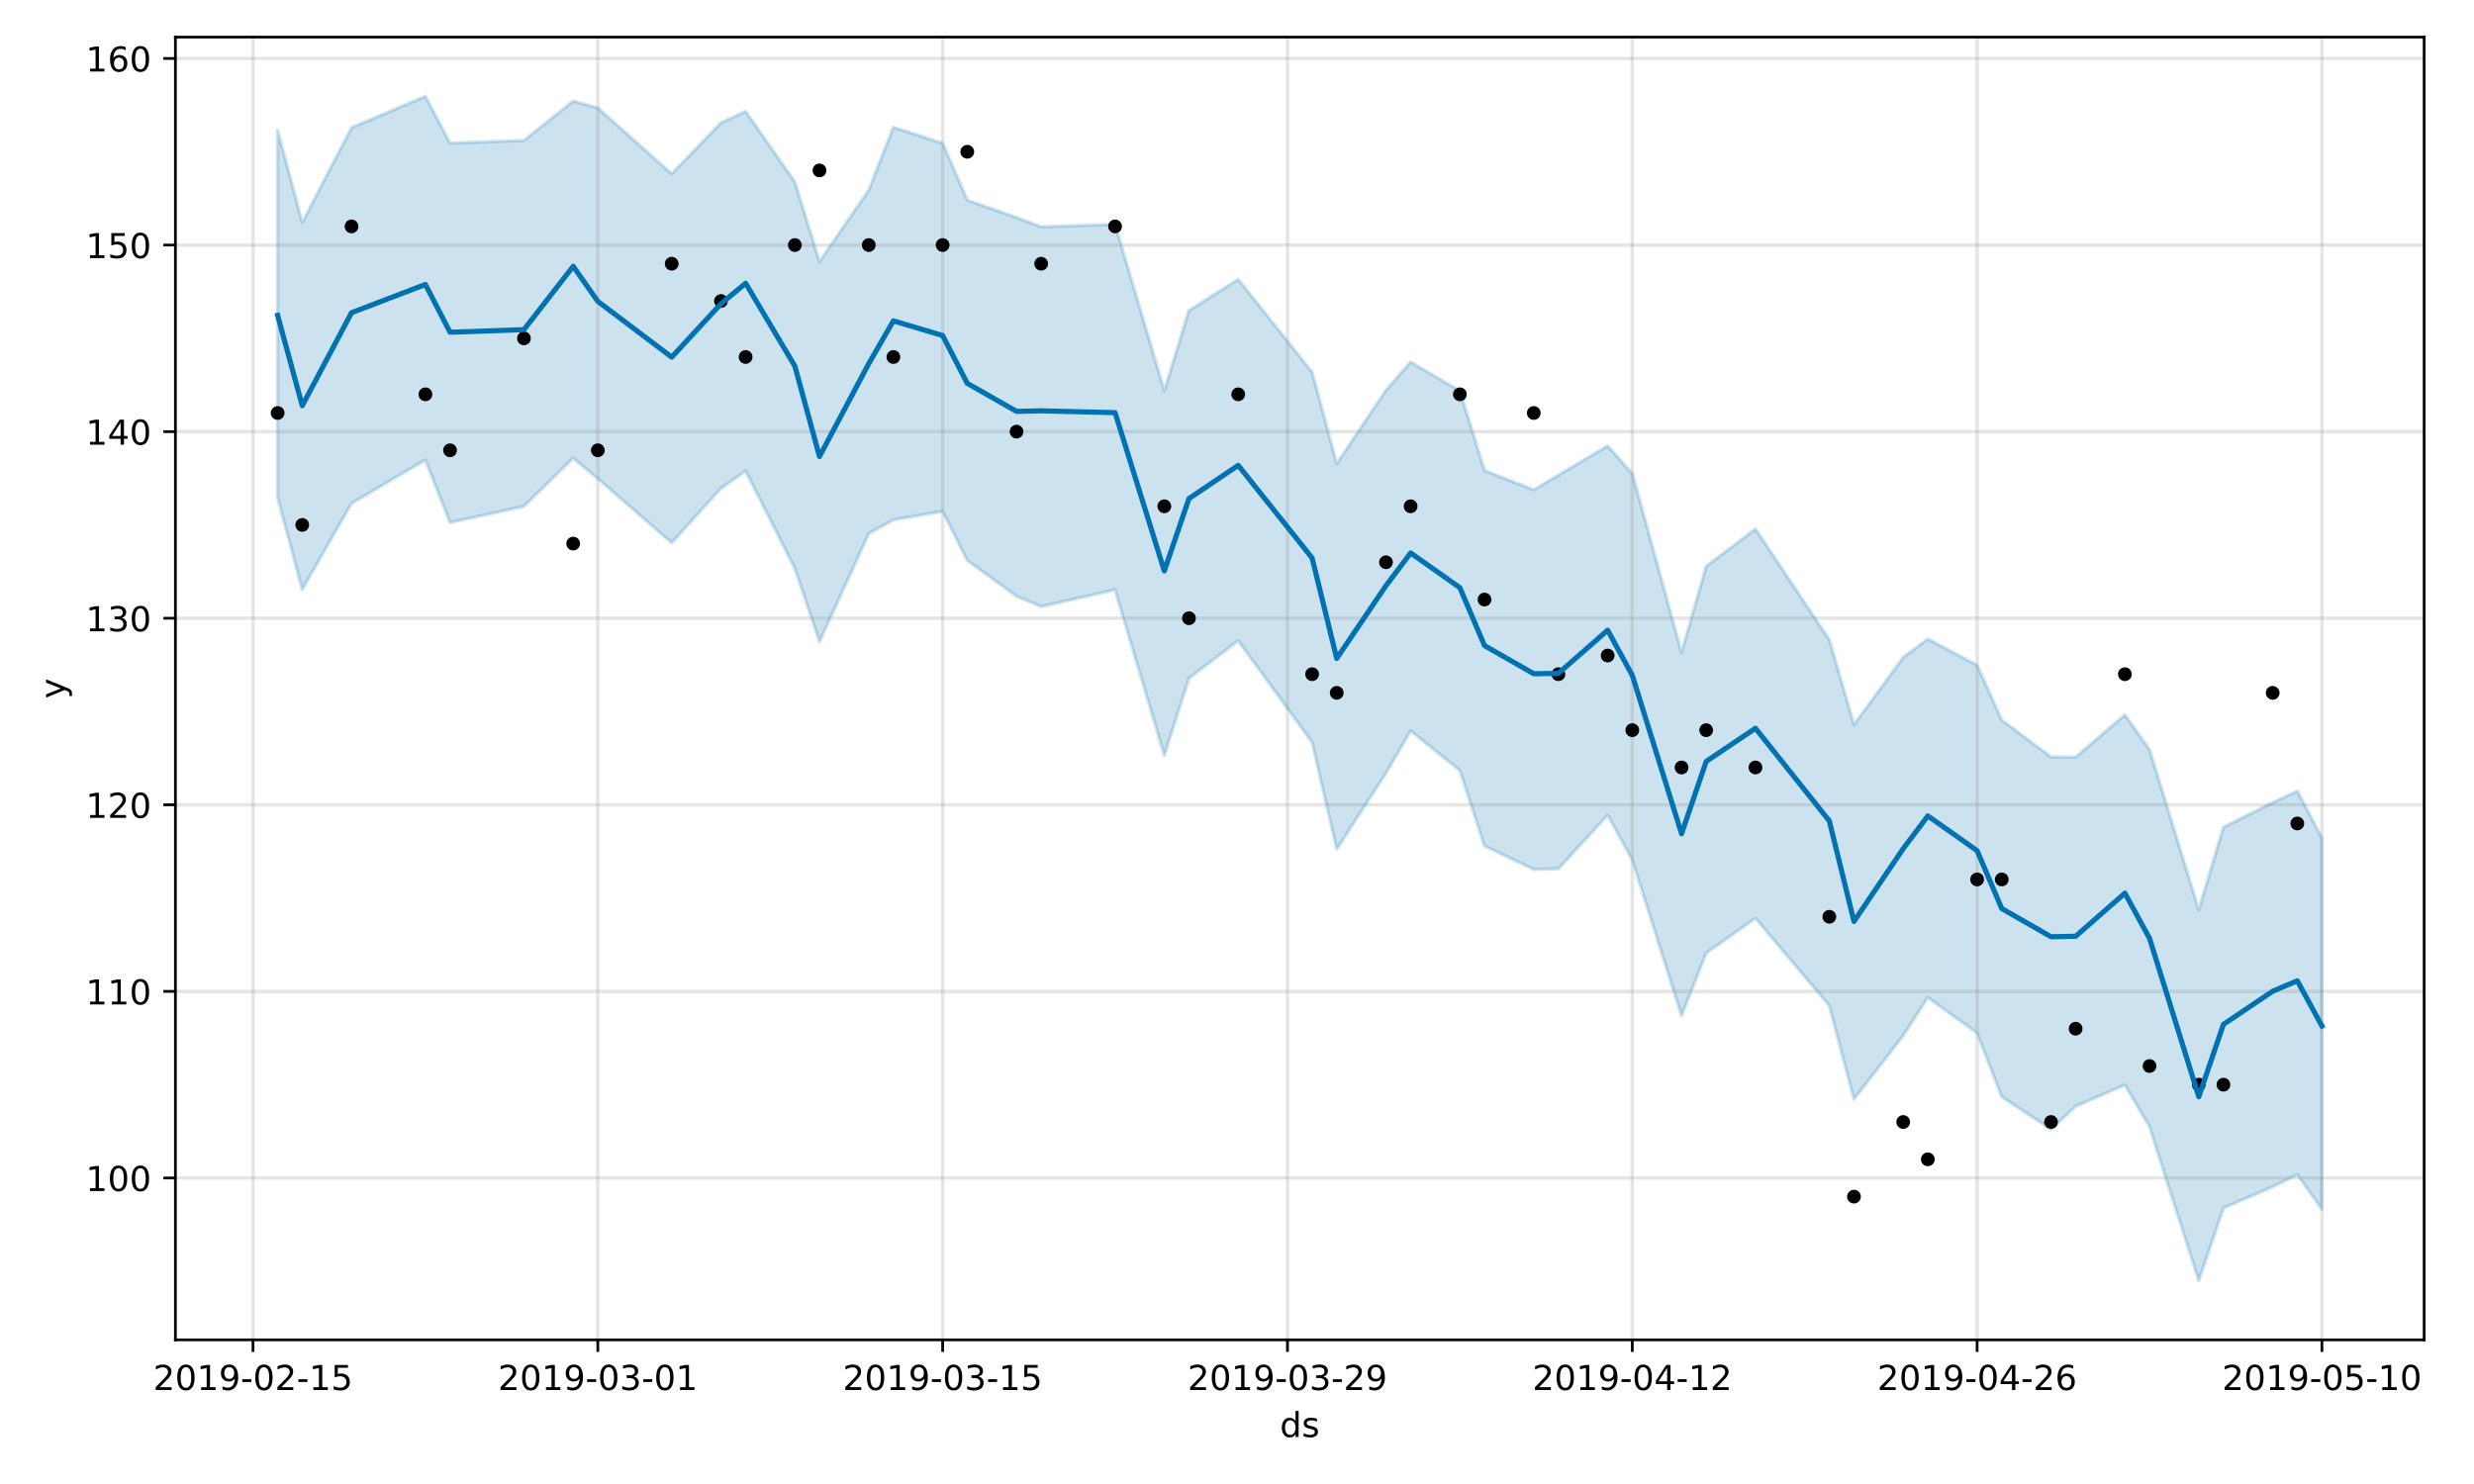 <?xml version="1.0" encoding="utf-8" standalone="no"?>
<!DOCTYPE svg PUBLIC "-//W3C//DTD SVG 1.1//EN"
  "http://www.w3.org/Graphics/SVG/1.1/DTD/svg11.dtd">
<!-- Created with matplotlib (https://matplotlib.org/) -->
<svg height="432pt" version="1.1" viewBox="0 0 720 432" width="720pt" xmlns="http://www.w3.org/2000/svg" xmlns:xlink="http://www.w3.org/1999/xlink">
 <defs>
  <style type="text/css">
*{stroke-linecap:butt;stroke-linejoin:round;}
  </style>
 </defs>
 <g id="figure_1">
  <g id="patch_1">
   <path d="M 0 432 
L 720 432 
L 720 0 
L 0 0 
z
" style="fill:#ffffff;"/>
  </g>
  <g id="axes_1">
   <g id="patch_2">
    <path d="M 51.05 390.04 
L 705.494 390.04 
L 705.494 10.8 
L 51.05 10.8 
z
" style="fill:#ffffff;"/>
   </g>
   <g id="PolyCollection_1">
    <defs>
     <path d="M 80.797 -394.054 
L 80.797 -287.132 
L 87.965 -260.418 
L 102.302 -285.457 
L 123.806 -298.12 
L 130.974 -279.903 
L 152.478 -284.603 
L 166.814 -298.639 
L 173.982 -292.654 
L 195.486 -273.986 
L 209.822 -289.841 
L 216.991 -294.879 
L 231.327 -266.524 
L 238.495 -245.221 
L 252.831 -276.658 
L 259.999 -280.681 
L 274.335 -283.153 
L 281.503 -268.865 
L 295.839 -258.436 
L 303.007 -255.436 
L 324.511 -260.318 
L 338.848 -212.151 
L 346.016 -234.546 
L 360.352 -245.499 
L 381.856 -215.912 
L 389.024 -184.792 
L 403.36 -206.958 
L 410.528 -219.249 
L 424.864 -207.707 
L 432.032 -185.736 
L 446.368 -178.9 
L 453.536 -179.099 
L 467.873 -194.708 
L 475.041 -181.662 
L 489.377 -136.356 
L 496.545 -154.56 
L 510.881 -164.685 
L 532.385 -139.243 
L 539.553 -111.996 
L 553.889 -130.54 
L 561.057 -141.609 
L 575.393 -131.262 
L 582.561 -112.718 
L 596.898 -103.208 
L 604.066 -109.955 
L 618.402 -116.174 
L 625.57 -104.035 
L 639.906 -59.198 
L 647.074 -80.329 
L 661.41 -86.537 
L 668.578 -90.112 
L 675.746 -79.968 
L 675.746 -188.053 
L 675.746 -188.053 
L 668.578 -201.711 
L 661.41 -198.373 
L 647.074 -191.203 
L 639.906 -167.099 
L 625.57 -213.769 
L 618.402 -223.89 
L 604.066 -211.592 
L 596.898 -211.649 
L 582.561 -222.386 
L 575.393 -238.351 
L 561.057 -245.979 
L 553.889 -240.637 
L 539.553 -221.035 
L 532.385 -245.75 
L 510.881 -278.032 
L 496.545 -267.137 
L 489.377 -242.034 
L 475.041 -294.119 
L 467.873 -302.194 
L 453.536 -293.689 
L 446.368 -289.409 
L 432.032 -295.033 
L 424.864 -318.18 
L 410.528 -326.617 
L 403.36 -318.414 
L 389.024 -297.017 
L 381.856 -323.65 
L 360.352 -350.684 
L 346.016 -341.602 
L 338.848 -318.256 
L 324.511 -366.688 
L 303.007 -365.974 
L 295.839 -368.67 
L 281.503 -373.75 
L 274.335 -390.313 
L 259.999 -394.954 
L 252.831 -376.651 
L 238.495 -355.826 
L 231.327 -379.003 
L 216.991 -399.606 
L 209.822 -396.268 
L 195.486 -381.37 
L 173.982 -400.571 
L 166.814 -402.579 
L 152.478 -391.116 
L 130.974 -390.31 
L 123.806 -403.962 
L 102.302 -394.814 
L 87.965 -367.197 
L 80.797 -394.054 
z
" id="md15587c480" style="stroke:#0072b2;stroke-opacity:0.2;"/>
    </defs>
    <g clip-path="url(#p29e5958d11)">
     <use style="fill:#0072b2;fill-opacity:0.2;stroke:#0072b2;stroke-opacity:0.2;" x="0" xlink:href="#md15587c480" y="432"/>
    </g>
   </g>
   <g id="matplotlib.axis_1">
    <g id="xtick_1">
     <g id="line2d_1">
      <path clip-path="url(#p29e5958d11)" d="M 73.629 390.04 
L 73.629 10.8 
" style="fill:none;stroke:#808080;stroke-linecap:square;stroke-opacity:0.2;"/>
     </g>
     <g id="line2d_2">
      <defs>
       <path d="M 0 0 
L 0 3.5 
" id="m440b18f36c" style="stroke:#000000;stroke-width:0.8;"/>
      </defs>
      <g>
       <use style="stroke:#000000;stroke-width:0.8;" x="73.629" xlink:href="#m440b18f36c" y="390.04"/>
      </g>
     </g>
     <g id="text_1">
      <!-- 2019-02-15 -->
      <defs>
       <path d="M 19.188 8.297 
L 53.609 8.297 
L 53.609 0 
L 7.328 0 
L 7.328 8.297 
Q 12.938 14.109 22.625 23.891 
Q 32.328 33.688 34.812 36.531 
Q 39.547 41.844 41.422 45.531 
Q 43.312 49.219 43.312 52.781 
Q 43.312 58.594 39.234 62.25 
Q 35.156 65.922 28.609 65.922 
Q 23.969 65.922 18.812 64.312 
Q 13.672 62.703 7.812 59.422 
L 7.812 69.391 
Q 13.766 71.781 18.938 73 
Q 24.125 74.219 28.422 74.219 
Q 39.75 74.219 46.484 68.547 
Q 53.219 62.891 53.219 53.422 
Q 53.219 48.922 51.531 44.891 
Q 49.859 40.875 45.406 35.406 
Q 44.188 33.984 37.641 27.219 
Q 31.109 20.453 19.188 8.297 
z
" id="DejaVuSans-50"/>
       <path d="M 31.781 66.406 
Q 24.172 66.406 20.328 58.906 
Q 16.5 51.422 16.5 36.375 
Q 16.5 21.391 20.328 13.891 
Q 24.172 6.391 31.781 6.391 
Q 39.453 6.391 43.281 13.891 
Q 47.125 21.391 47.125 36.375 
Q 47.125 51.422 43.281 58.906 
Q 39.453 66.406 31.781 66.406 
z
M 31.781 74.219 
Q 44.047 74.219 50.516 64.516 
Q 56.984 54.828 56.984 36.375 
Q 56.984 17.969 50.516 8.266 
Q 44.047 -1.422 31.781 -1.422 
Q 19.531 -1.422 13.062 8.266 
Q 6.594 17.969 6.594 36.375 
Q 6.594 54.828 13.062 64.516 
Q 19.531 74.219 31.781 74.219 
z
" id="DejaVuSans-48"/>
       <path d="M 12.406 8.297 
L 28.516 8.297 
L 28.516 63.922 
L 10.984 60.406 
L 10.984 69.391 
L 28.422 72.906 
L 38.281 72.906 
L 38.281 8.297 
L 54.391 8.297 
L 54.391 0 
L 12.406 0 
z
" id="DejaVuSans-49"/>
       <path d="M 10.984 1.516 
L 10.984 10.5 
Q 14.703 8.734 18.5 7.812 
Q 22.312 6.891 25.984 6.891 
Q 35.75 6.891 40.891 13.453 
Q 46.047 20.016 46.781 33.406 
Q 43.953 29.203 39.594 26.953 
Q 35.25 24.703 29.984 24.703 
Q 19.047 24.703 12.672 31.312 
Q 6.297 37.938 6.297 49.422 
Q 6.297 60.641 12.938 67.422 
Q 19.578 74.219 30.609 74.219 
Q 43.266 74.219 49.922 64.516 
Q 56.594 54.828 56.594 36.375 
Q 56.594 19.141 48.406 8.859 
Q 40.234 -1.422 26.422 -1.422 
Q 22.703 -1.422 18.891 -0.688 
Q 15.094 0.047 10.984 1.516 
z
M 30.609 32.422 
Q 37.25 32.422 41.125 36.953 
Q 45.016 41.5 45.016 49.422 
Q 45.016 57.281 41.125 61.844 
Q 37.25 66.406 30.609 66.406 
Q 23.969 66.406 20.094 61.844 
Q 16.219 57.281 16.219 49.422 
Q 16.219 41.5 20.094 36.953 
Q 23.969 32.422 30.609 32.422 
z
" id="DejaVuSans-57"/>
       <path d="M 4.891 31.391 
L 31.203 31.391 
L 31.203 23.391 
L 4.891 23.391 
z
" id="DejaVuSans-45"/>
       <path d="M 10.797 72.906 
L 49.516 72.906 
L 49.516 64.594 
L 19.828 64.594 
L 19.828 46.734 
Q 21.969 47.469 24.109 47.828 
Q 26.266 48.188 28.422 48.188 
Q 40.625 48.188 47.75 41.5 
Q 54.891 34.812 54.891 23.391 
Q 54.891 11.625 47.562 5.094 
Q 40.234 -1.422 26.906 -1.422 
Q 22.312 -1.422 17.547 -0.641 
Q 12.797 0.141 7.719 1.703 
L 7.719 11.625 
Q 12.109 9.234 16.797 8.062 
Q 21.484 6.891 26.703 6.891 
Q 35.156 6.891 40.078 11.328 
Q 45.016 15.766 45.016 23.391 
Q 45.016 31 40.078 35.438 
Q 35.156 39.891 26.703 39.891 
Q 22.75 39.891 18.812 39.016 
Q 14.891 38.141 10.797 36.281 
z
" id="DejaVuSans-53"/>
      </defs>
      <g transform="translate(44.572 404.638)scale(0.1 -0.1)">
       <use xlink:href="#DejaVuSans-50"/>
       <use x="63.623" xlink:href="#DejaVuSans-48"/>
       <use x="127.246" xlink:href="#DejaVuSans-49"/>
       <use x="190.869" xlink:href="#DejaVuSans-57"/>
       <use x="254.492" xlink:href="#DejaVuSans-45"/>
       <use x="290.576" xlink:href="#DejaVuSans-48"/>
       <use x="354.199" xlink:href="#DejaVuSans-50"/>
       <use x="417.822" xlink:href="#DejaVuSans-45"/>
       <use x="453.906" xlink:href="#DejaVuSans-49"/>
       <use x="517.529" xlink:href="#DejaVuSans-53"/>
      </g>
     </g>
    </g>
    <g id="xtick_2">
     <g id="line2d_3">
      <path clip-path="url(#p29e5958d11)" d="M 173.982 390.04 
L 173.982 10.8 
" style="fill:none;stroke:#808080;stroke-linecap:square;stroke-opacity:0.2;"/>
     </g>
     <g id="line2d_4">
      <g>
       <use style="stroke:#000000;stroke-width:0.8;" x="173.982" xlink:href="#m440b18f36c" y="390.04"/>
      </g>
     </g>
     <g id="text_2">
      <!-- 2019-03-01 -->
      <defs>
       <path d="M 40.578 39.312 
Q 47.656 37.797 51.625 33 
Q 55.609 28.219 55.609 21.188 
Q 55.609 10.406 48.188 4.484 
Q 40.766 -1.422 27.094 -1.422 
Q 22.516 -1.422 17.656 -0.516 
Q 12.797 0.391 7.625 2.203 
L 7.625 11.719 
Q 11.719 9.328 16.594 8.109 
Q 21.484 6.891 26.812 6.891 
Q 36.078 6.891 40.938 10.547 
Q 45.797 14.203 45.797 21.188 
Q 45.797 27.641 41.281 31.266 
Q 36.766 34.906 28.719 34.906 
L 20.219 34.906 
L 20.219 43.016 
L 29.109 43.016 
Q 36.375 43.016 40.234 45.922 
Q 44.094 48.828 44.094 54.297 
Q 44.094 59.906 40.109 62.906 
Q 36.141 65.922 28.719 65.922 
Q 24.656 65.922 20.016 65.031 
Q 15.375 64.156 9.812 62.312 
L 9.812 71.094 
Q 15.438 72.656 20.344 73.438 
Q 25.25 74.219 29.594 74.219 
Q 40.828 74.219 47.359 69.109 
Q 53.906 64.016 53.906 55.328 
Q 53.906 49.266 50.438 45.094 
Q 46.969 40.922 40.578 39.312 
z
" id="DejaVuSans-51"/>
      </defs>
      <g transform="translate(144.924 404.638)scale(0.1 -0.1)">
       <use xlink:href="#DejaVuSans-50"/>
       <use x="63.623" xlink:href="#DejaVuSans-48"/>
       <use x="127.246" xlink:href="#DejaVuSans-49"/>
       <use x="190.869" xlink:href="#DejaVuSans-57"/>
       <use x="254.492" xlink:href="#DejaVuSans-45"/>
       <use x="290.576" xlink:href="#DejaVuSans-48"/>
       <use x="354.199" xlink:href="#DejaVuSans-51"/>
       <use x="417.822" xlink:href="#DejaVuSans-45"/>
       <use x="453.906" xlink:href="#DejaVuSans-48"/>
       <use x="517.529" xlink:href="#DejaVuSans-49"/>
      </g>
     </g>
    </g>
    <g id="xtick_3">
     <g id="line2d_5">
      <path clip-path="url(#p29e5958d11)" d="M 274.335 390.04 
L 274.335 10.8 
" style="fill:none;stroke:#808080;stroke-linecap:square;stroke-opacity:0.2;"/>
     </g>
     <g id="line2d_6">
      <g>
       <use style="stroke:#000000;stroke-width:0.8;" x="274.335" xlink:href="#m440b18f36c" y="390.04"/>
      </g>
     </g>
     <g id="text_3">
      <!-- 2019-03-15 -->
      <g transform="translate(245.277 404.638)scale(0.1 -0.1)">
       <use xlink:href="#DejaVuSans-50"/>
       <use x="63.623" xlink:href="#DejaVuSans-48"/>
       <use x="127.246" xlink:href="#DejaVuSans-49"/>
       <use x="190.869" xlink:href="#DejaVuSans-57"/>
       <use x="254.492" xlink:href="#DejaVuSans-45"/>
       <use x="290.576" xlink:href="#DejaVuSans-48"/>
       <use x="354.199" xlink:href="#DejaVuSans-51"/>
       <use x="417.822" xlink:href="#DejaVuSans-45"/>
       <use x="453.906" xlink:href="#DejaVuSans-49"/>
       <use x="517.529" xlink:href="#DejaVuSans-53"/>
      </g>
     </g>
    </g>
    <g id="xtick_4">
     <g id="line2d_7">
      <path clip-path="url(#p29e5958d11)" d="M 374.688 390.04 
L 374.688 10.8 
" style="fill:none;stroke:#808080;stroke-linecap:square;stroke-opacity:0.2;"/>
     </g>
     <g id="line2d_8">
      <g>
       <use style="stroke:#000000;stroke-width:0.8;" x="374.688" xlink:href="#m440b18f36c" y="390.04"/>
      </g>
     </g>
     <g id="text_4">
      <!-- 2019-03-29 -->
      <g transform="translate(345.63 404.638)scale(0.1 -0.1)">
       <use xlink:href="#DejaVuSans-50"/>
       <use x="63.623" xlink:href="#DejaVuSans-48"/>
       <use x="127.246" xlink:href="#DejaVuSans-49"/>
       <use x="190.869" xlink:href="#DejaVuSans-57"/>
       <use x="254.492" xlink:href="#DejaVuSans-45"/>
       <use x="290.576" xlink:href="#DejaVuSans-48"/>
       <use x="354.199" xlink:href="#DejaVuSans-51"/>
       <use x="417.822" xlink:href="#DejaVuSans-45"/>
       <use x="453.906" xlink:href="#DejaVuSans-50"/>
       <use x="517.529" xlink:href="#DejaVuSans-57"/>
      </g>
     </g>
    </g>
    <g id="xtick_5">
     <g id="line2d_9">
      <path clip-path="url(#p29e5958d11)" d="M 475.041 390.04 
L 475.041 10.8 
" style="fill:none;stroke:#808080;stroke-linecap:square;stroke-opacity:0.2;"/>
     </g>
     <g id="line2d_10">
      <g>
       <use style="stroke:#000000;stroke-width:0.8;" x="475.041" xlink:href="#m440b18f36c" y="390.04"/>
      </g>
     </g>
     <g id="text_5">
      <!-- 2019-04-12 -->
      <defs>
       <path d="M 37.797 64.312 
L 12.891 25.391 
L 37.797 25.391 
z
M 35.203 72.906 
L 47.609 72.906 
L 47.609 25.391 
L 58.016 25.391 
L 58.016 17.188 
L 47.609 17.188 
L 47.609 0 
L 37.797 0 
L 37.797 17.188 
L 4.891 17.188 
L 4.891 26.703 
z
" id="DejaVuSans-52"/>
      </defs>
      <g transform="translate(445.983 404.638)scale(0.1 -0.1)">
       <use xlink:href="#DejaVuSans-50"/>
       <use x="63.623" xlink:href="#DejaVuSans-48"/>
       <use x="127.246" xlink:href="#DejaVuSans-49"/>
       <use x="190.869" xlink:href="#DejaVuSans-57"/>
       <use x="254.492" xlink:href="#DejaVuSans-45"/>
       <use x="290.576" xlink:href="#DejaVuSans-48"/>
       <use x="354.199" xlink:href="#DejaVuSans-52"/>
       <use x="417.822" xlink:href="#DejaVuSans-45"/>
       <use x="453.906" xlink:href="#DejaVuSans-49"/>
       <use x="517.529" xlink:href="#DejaVuSans-50"/>
      </g>
     </g>
    </g>
    <g id="xtick_6">
     <g id="line2d_11">
      <path clip-path="url(#p29e5958d11)" d="M 575.393 390.04 
L 575.393 10.8 
" style="fill:none;stroke:#808080;stroke-linecap:square;stroke-opacity:0.2;"/>
     </g>
     <g id="line2d_12">
      <g>
       <use style="stroke:#000000;stroke-width:0.8;" x="575.393" xlink:href="#m440b18f36c" y="390.04"/>
      </g>
     </g>
     <g id="text_6">
      <!-- 2019-04-26 -->
      <defs>
       <path d="M 33.016 40.375 
Q 26.375 40.375 22.484 35.828 
Q 18.609 31.297 18.609 23.391 
Q 18.609 15.531 22.484 10.953 
Q 26.375 6.391 33.016 6.391 
Q 39.656 6.391 43.531 10.953 
Q 47.406 15.531 47.406 23.391 
Q 47.406 31.297 43.531 35.828 
Q 39.656 40.375 33.016 40.375 
z
M 52.594 71.297 
L 52.594 62.312 
Q 48.875 64.062 45.094 64.984 
Q 41.312 65.922 37.594 65.922 
Q 27.828 65.922 22.672 59.328 
Q 17.531 52.734 16.797 39.406 
Q 19.672 43.656 24.016 45.922 
Q 28.375 48.188 33.594 48.188 
Q 44.578 48.188 50.953 41.516 
Q 57.328 34.859 57.328 23.391 
Q 57.328 12.156 50.688 5.359 
Q 44.047 -1.422 33.016 -1.422 
Q 20.359 -1.422 13.672 8.266 
Q 6.984 17.969 6.984 36.375 
Q 6.984 53.656 15.188 63.938 
Q 23.391 74.219 37.203 74.219 
Q 40.922 74.219 44.703 73.484 
Q 48.484 72.75 52.594 71.297 
z
" id="DejaVuSans-54"/>
      </defs>
      <g transform="translate(546.336 404.638)scale(0.1 -0.1)">
       <use xlink:href="#DejaVuSans-50"/>
       <use x="63.623" xlink:href="#DejaVuSans-48"/>
       <use x="127.246" xlink:href="#DejaVuSans-49"/>
       <use x="190.869" xlink:href="#DejaVuSans-57"/>
       <use x="254.492" xlink:href="#DejaVuSans-45"/>
       <use x="290.576" xlink:href="#DejaVuSans-48"/>
       <use x="354.199" xlink:href="#DejaVuSans-52"/>
       <use x="417.822" xlink:href="#DejaVuSans-45"/>
       <use x="453.906" xlink:href="#DejaVuSans-50"/>
       <use x="517.529" xlink:href="#DejaVuSans-54"/>
      </g>
     </g>
    </g>
    <g id="xtick_7">
     <g id="line2d_13">
      <path clip-path="url(#p29e5958d11)" d="M 675.746 390.04 
L 675.746 10.8 
" style="fill:none;stroke:#808080;stroke-linecap:square;stroke-opacity:0.2;"/>
     </g>
     <g id="line2d_14">
      <g>
       <use style="stroke:#000000;stroke-width:0.8;" x="675.746" xlink:href="#m440b18f36c" y="390.04"/>
      </g>
     </g>
     <g id="text_7">
      <!-- 2019-05-10 -->
      <g transform="translate(646.688 404.638)scale(0.1 -0.1)">
       <use xlink:href="#DejaVuSans-50"/>
       <use x="63.623" xlink:href="#DejaVuSans-48"/>
       <use x="127.246" xlink:href="#DejaVuSans-49"/>
       <use x="190.869" xlink:href="#DejaVuSans-57"/>
       <use x="254.492" xlink:href="#DejaVuSans-45"/>
       <use x="290.576" xlink:href="#DejaVuSans-48"/>
       <use x="354.199" xlink:href="#DejaVuSans-53"/>
       <use x="417.822" xlink:href="#DejaVuSans-45"/>
       <use x="453.906" xlink:href="#DejaVuSans-49"/>
       <use x="517.529" xlink:href="#DejaVuSans-48"/>
      </g>
     </g>
    </g>
    <g id="text_8">
     <!-- ds -->
     <defs>
      <path d="M 45.406 46.391 
L 45.406 75.984 
L 54.391 75.984 
L 54.391 0 
L 45.406 0 
L 45.406 8.203 
Q 42.578 3.328 38.25 0.953 
Q 33.938 -1.422 27.875 -1.422 
Q 17.969 -1.422 11.734 6.484 
Q 5.516 14.406 5.516 27.297 
Q 5.516 40.188 11.734 48.094 
Q 17.969 56 27.875 56 
Q 33.938 56 38.25 53.625 
Q 42.578 51.266 45.406 46.391 
z
M 14.797 27.297 
Q 14.797 17.391 18.875 11.75 
Q 22.953 6.109 30.078 6.109 
Q 37.203 6.109 41.297 11.75 
Q 45.406 17.391 45.406 27.297 
Q 45.406 37.203 41.297 42.844 
Q 37.203 48.484 30.078 48.484 
Q 22.953 48.484 18.875 42.844 
Q 14.797 37.203 14.797 27.297 
z
" id="DejaVuSans-100"/>
      <path d="M 44.281 53.078 
L 44.281 44.578 
Q 40.484 46.531 36.375 47.5 
Q 32.281 48.484 27.875 48.484 
Q 21.188 48.484 17.844 46.438 
Q 14.5 44.391 14.5 40.281 
Q 14.5 37.156 16.891 35.375 
Q 19.281 33.594 26.516 31.984 
L 29.594 31.297 
Q 39.156 29.25 43.188 25.516 
Q 47.219 21.781 47.219 15.094 
Q 47.219 7.469 41.188 3.016 
Q 35.156 -1.422 24.609 -1.422 
Q 20.219 -1.422 15.453 -0.562 
Q 10.688 0.297 5.422 2 
L 5.422 11.281 
Q 10.406 8.688 15.234 7.391 
Q 20.062 6.109 24.812 6.109 
Q 31.156 6.109 34.562 8.281 
Q 37.984 10.453 37.984 14.406 
Q 37.984 18.062 35.516 20.016 
Q 33.062 21.969 24.703 23.781 
L 21.578 24.516 
Q 13.234 26.266 9.516 29.906 
Q 5.812 33.547 5.812 39.891 
Q 5.812 47.609 11.281 51.797 
Q 16.75 56 26.812 56 
Q 31.781 56 36.172 55.266 
Q 40.578 54.547 44.281 53.078 
z
" id="DejaVuSans-115"/>
     </defs>
     <g transform="translate(372.493 418.317)scale(0.1 -0.1)">
      <use xlink:href="#DejaVuSans-100"/>
      <use x="63.477" xlink:href="#DejaVuSans-115"/>
     </g>
    </g>
   </g>
   <g id="matplotlib.axis_2">
    <g id="ytick_1">
     <g id="line2d_15">
      <path clip-path="url(#p29e5958d11)" d="M 51.05 342.913 
L 705.494 342.913 
" style="fill:none;stroke:#808080;stroke-linecap:square;stroke-opacity:0.2;"/>
     </g>
     <g id="line2d_16">
      <defs>
       <path d="M 0 0 
L -3.5 0 
" id="me7b1005de9" style="stroke:#000000;stroke-width:0.8;"/>
      </defs>
      <g>
       <use style="stroke:#000000;stroke-width:0.8;" x="51.05" xlink:href="#me7b1005de9" y="342.913"/>
      </g>
     </g>
     <g id="text_9">
      <!-- 100 -->
      <g transform="translate(24.962 346.712)scale(0.1 -0.1)">
       <use xlink:href="#DejaVuSans-49"/>
       <use x="63.623" xlink:href="#DejaVuSans-48"/>
       <use x="127.246" xlink:href="#DejaVuSans-48"/>
      </g>
     </g>
    </g>
    <g id="ytick_2">
     <g id="line2d_17">
      <path clip-path="url(#p29e5958d11)" d="M 51.05 288.598 
L 705.494 288.598 
" style="fill:none;stroke:#808080;stroke-linecap:square;stroke-opacity:0.2;"/>
     </g>
     <g id="line2d_18">
      <g>
       <use style="stroke:#000000;stroke-width:0.8;" x="51.05" xlink:href="#me7b1005de9" y="288.598"/>
      </g>
     </g>
     <g id="text_10">
      <!-- 110 -->
      <g transform="translate(24.962 292.397)scale(0.1 -0.1)">
       <use xlink:href="#DejaVuSans-49"/>
       <use x="63.623" xlink:href="#DejaVuSans-49"/>
       <use x="127.246" xlink:href="#DejaVuSans-48"/>
      </g>
     </g>
    </g>
    <g id="ytick_3">
     <g id="line2d_19">
      <path clip-path="url(#p29e5958d11)" d="M 51.05 234.283 
L 705.494 234.283 
" style="fill:none;stroke:#808080;stroke-linecap:square;stroke-opacity:0.2;"/>
     </g>
     <g id="line2d_20">
      <g>
       <use style="stroke:#000000;stroke-width:0.8;" x="51.05" xlink:href="#me7b1005de9" y="234.283"/>
      </g>
     </g>
     <g id="text_11">
      <!-- 120 -->
      <g transform="translate(24.962 238.082)scale(0.1 -0.1)">
       <use xlink:href="#DejaVuSans-49"/>
       <use x="63.623" xlink:href="#DejaVuSans-50"/>
       <use x="127.246" xlink:href="#DejaVuSans-48"/>
      </g>
     </g>
    </g>
    <g id="ytick_4">
     <g id="line2d_21">
      <path clip-path="url(#p29e5958d11)" d="M 51.05 179.968 
L 705.494 179.968 
" style="fill:none;stroke:#808080;stroke-linecap:square;stroke-opacity:0.2;"/>
     </g>
     <g id="line2d_22">
      <g>
       <use style="stroke:#000000;stroke-width:0.8;" x="51.05" xlink:href="#me7b1005de9" y="179.968"/>
      </g>
     </g>
     <g id="text_12">
      <!-- 130 -->
      <g transform="translate(24.962 183.767)scale(0.1 -0.1)">
       <use xlink:href="#DejaVuSans-49"/>
       <use x="63.623" xlink:href="#DejaVuSans-51"/>
       <use x="127.246" xlink:href="#DejaVuSans-48"/>
      </g>
     </g>
    </g>
    <g id="ytick_5">
     <g id="line2d_23">
      <path clip-path="url(#p29e5958d11)" d="M 51.05 125.653 
L 705.494 125.653 
" style="fill:none;stroke:#808080;stroke-linecap:square;stroke-opacity:0.2;"/>
     </g>
     <g id="line2d_24">
      <g>
       <use style="stroke:#000000;stroke-width:0.8;" x="51.05" xlink:href="#me7b1005de9" y="125.653"/>
      </g>
     </g>
     <g id="text_13">
      <!-- 140 -->
      <g transform="translate(24.962 129.452)scale(0.1 -0.1)">
       <use xlink:href="#DejaVuSans-49"/>
       <use x="63.623" xlink:href="#DejaVuSans-52"/>
       <use x="127.246" xlink:href="#DejaVuSans-48"/>
      </g>
     </g>
    </g>
    <g id="ytick_6">
     <g id="line2d_25">
      <path clip-path="url(#p29e5958d11)" d="M 51.05 71.337 
L 705.494 71.337 
" style="fill:none;stroke:#808080;stroke-linecap:square;stroke-opacity:0.2;"/>
     </g>
     <g id="line2d_26">
      <g>
       <use style="stroke:#000000;stroke-width:0.8;" x="51.05" xlink:href="#me7b1005de9" y="71.337"/>
      </g>
     </g>
     <g id="text_14">
      <!-- 150 -->
      <g transform="translate(24.962 75.137)scale(0.1 -0.1)">
       <use xlink:href="#DejaVuSans-49"/>
       <use x="63.623" xlink:href="#DejaVuSans-53"/>
       <use x="127.246" xlink:href="#DejaVuSans-48"/>
      </g>
     </g>
    </g>
    <g id="ytick_7">
     <g id="line2d_27">
      <path clip-path="url(#p29e5958d11)" d="M 51.05 17.022 
L 705.494 17.022 
" style="fill:none;stroke:#808080;stroke-linecap:square;stroke-opacity:0.2;"/>
     </g>
     <g id="line2d_28">
      <g>
       <use style="stroke:#000000;stroke-width:0.8;" x="51.05" xlink:href="#me7b1005de9" y="17.022"/>
      </g>
     </g>
     <g id="text_15">
      <!-- 160 -->
      <g transform="translate(24.962 20.821)scale(0.1 -0.1)">
       <use xlink:href="#DejaVuSans-49"/>
       <use x="63.623" xlink:href="#DejaVuSans-54"/>
       <use x="127.246" xlink:href="#DejaVuSans-48"/>
      </g>
     </g>
    </g>
    <g id="text_16">
     <!-- y -->
     <defs>
      <path d="M 32.172 -5.078 
Q 28.375 -14.844 24.75 -17.812 
Q 21.141 -20.797 15.094 -20.797 
L 7.906 -20.797 
L 7.906 -13.281 
L 13.188 -13.281 
Q 16.891 -13.281 18.938 -11.516 
Q 21 -9.766 23.484 -3.219 
L 25.094 0.875 
L 2.984 54.688 
L 12.5 54.688 
L 29.594 11.922 
L 46.688 54.688 
L 56.203 54.688 
z
" id="DejaVuSans-121"/>
     </defs>
     <g transform="translate(18.883 203.379)rotate(-90)scale(0.1 -0.1)">
      <use xlink:href="#DejaVuSans-121"/>
     </g>
    </g>
   </g>
   <g id="line2d_29">
    <defs>
     <path d="M 0 1.5 
C 0.398 1.5 0.779 1.342 1.061 1.061 
C 1.342 0.779 1.5 0.398 1.5 0 
C 1.5 -0.398 1.342 -0.779 1.061 -1.061 
C 0.779 -1.342 0.398 -1.5 0 -1.5 
C -0.398 -1.5 -0.779 -1.342 -1.061 -1.061 
C -1.342 -0.779 -1.5 -0.398 -1.5 0 
C -1.5 0.398 -1.342 0.779 -1.061 1.061 
C -0.779 1.342 -0.398 1.5 0 1.5 
z
" id="maf70482949" style="stroke:#000000;"/>
    </defs>
    <g clip-path="url(#p29e5958d11)">
     <use style="stroke:#000000;" x="80.797" xlink:href="#maf70482949" y="120.221"/>
     <use style="stroke:#000000;" x="87.965" xlink:href="#maf70482949" y="152.81"/>
     <use style="stroke:#000000;" x="102.302" xlink:href="#maf70482949" y="65.906"/>
     <use style="stroke:#000000;" x="123.806" xlink:href="#maf70482949" y="114.789"/>
     <use style="stroke:#000000;" x="130.974" xlink:href="#maf70482949" y="131.084"/>
     <use style="stroke:#000000;" x="152.478" xlink:href="#maf70482949" y="98.495"/>
     <use style="stroke:#000000;" x="166.814" xlink:href="#maf70482949" y="158.242"/>
     <use style="stroke:#000000;" x="173.982" xlink:href="#maf70482949" y="131.084"/>
     <use style="stroke:#000000;" x="195.486" xlink:href="#maf70482949" y="76.769"/>
     <use style="stroke:#000000;" x="209.822" xlink:href="#maf70482949" y="87.632"/>
     <use style="stroke:#000000;" x="216.991" xlink:href="#maf70482949" y="103.926"/>
     <use style="stroke:#000000;" x="231.327" xlink:href="#maf70482949" y="71.337"/>
     <use style="stroke:#000000;" x="238.495" xlink:href="#maf70482949" y="49.611"/>
     <use style="stroke:#000000;" x="252.831" xlink:href="#maf70482949" y="71.337"/>
     <use style="stroke:#000000;" x="259.999" xlink:href="#maf70482949" y="103.926"/>
     <use style="stroke:#000000;" x="274.335" xlink:href="#maf70482949" y="71.337"/>
     <use style="stroke:#000000;" x="281.503" xlink:href="#maf70482949" y="44.18"/>
     <use style="stroke:#000000;" x="295.839" xlink:href="#maf70482949" y="125.653"/>
     <use style="stroke:#000000;" x="303.007" xlink:href="#maf70482949" y="76.769"/>
     <use style="stroke:#000000;" x="324.511" xlink:href="#maf70482949" y="65.906"/>
     <use style="stroke:#000000;" x="338.848" xlink:href="#maf70482949" y="147.379"/>
     <use style="stroke:#000000;" x="346.016" xlink:href="#maf70482949" y="179.968"/>
     <use style="stroke:#000000;" x="360.352" xlink:href="#maf70482949" y="114.789"/>
     <use style="stroke:#000000;" x="381.856" xlink:href="#maf70482949" y="196.262"/>
     <use style="stroke:#000000;" x="389.024" xlink:href="#maf70482949" y="201.694"/>
     <use style="stroke:#000000;" x="403.36" xlink:href="#maf70482949" y="163.673"/>
     <use style="stroke:#000000;" x="410.528" xlink:href="#maf70482949" y="147.379"/>
     <use style="stroke:#000000;" x="424.864" xlink:href="#maf70482949" y="114.789"/>
     <use style="stroke:#000000;" x="432.032" xlink:href="#maf70482949" y="174.536"/>
     <use style="stroke:#000000;" x="446.368" xlink:href="#maf70482949" y="120.221"/>
     <use style="stroke:#000000;" x="453.536" xlink:href="#maf70482949" y="196.262"/>
     <use style="stroke:#000000;" x="467.873" xlink:href="#maf70482949" y="190.831"/>
     <use style="stroke:#000000;" x="475.041" xlink:href="#maf70482949" y="212.557"/>
     <use style="stroke:#000000;" x="489.377" xlink:href="#maf70482949" y="223.42"/>
     <use style="stroke:#000000;" x="496.545" xlink:href="#maf70482949" y="212.557"/>
     <use style="stroke:#000000;" x="510.881" xlink:href="#maf70482949" y="223.42"/>
     <use style="stroke:#000000;" x="532.385" xlink:href="#maf70482949" y="266.872"/>
     <use style="stroke:#000000;" x="539.553" xlink:href="#maf70482949" y="348.345"/>
     <use style="stroke:#000000;" x="553.889" xlink:href="#maf70482949" y="326.619"/>
     <use style="stroke:#000000;" x="561.057" xlink:href="#maf70482949" y="337.482"/>
     <use style="stroke:#000000;" x="575.393" xlink:href="#maf70482949" y="256.009"/>
     <use style="stroke:#000000;" x="582.561" xlink:href="#maf70482949" y="256.009"/>
     <use style="stroke:#000000;" x="596.898" xlink:href="#maf70482949" y="326.619"/>
     <use style="stroke:#000000;" x="604.066" xlink:href="#maf70482949" y="299.461"/>
     <use style="stroke:#000000;" x="618.402" xlink:href="#maf70482949" y="196.262"/>
     <use style="stroke:#000000;" x="625.57" xlink:href="#maf70482949" y="310.324"/>
     <use style="stroke:#000000;" x="639.906" xlink:href="#maf70482949" y="315.756"/>
     <use style="stroke:#000000;" x="647.074" xlink:href="#maf70482949" y="315.756"/>
     <use style="stroke:#000000;" x="661.41" xlink:href="#maf70482949" y="201.694"/>
     <use style="stroke:#000000;" x="668.578" xlink:href="#maf70482949" y="239.714"/>
    </g>
   </g>
   <g id="line2d_30">
    <path clip-path="url(#p29e5958d11)" d="M 80.797 91.791 
L 87.965 118.096 
L 102.302 91.033 
L 123.806 82.805 
L 130.974 96.718 
L 152.478 95.96 
L 166.814 77.526 
L 173.982 87.731 
L 195.486 103.962 
L 209.822 88.423 
L 216.991 82.455 
L 231.327 106.577 
L 238.495 132.889 
L 252.831 105.853 
L 259.999 93.403 
L 274.335 97.672 
L 281.503 111.601 
L 295.839 119.752 
L 303.007 119.595 
L 324.511 120.123 
L 338.848 166.189 
L 346.016 145.136 
L 360.352 135.462 
L 381.856 162.428 
L 389.024 191.673 
L 403.36 170.491 
L 410.528 160.968 
L 424.864 171.085 
L 432.032 187.939 
L 446.368 196.14 
L 453.536 196.005 
L 467.873 183.454 
L 475.041 196.601 
L 489.377 242.702 
L 496.545 221.656 
L 510.881 212 
L 532.385 238.972 
L 539.553 268.218 
L 553.889 247.039 
L 561.057 237.517 
L 575.393 247.635 
L 582.561 264.489 
L 596.898 272.69 
L 604.066 272.555 
L 618.402 260.005 
L 625.57 273.152 
L 639.906 319.252 
L 647.074 298.206 
L 661.41 288.55 
L 668.578 285.521 
L 675.746 298.668 
" style="fill:none;stroke:#0072b2;stroke-linecap:square;stroke-width:1.5;"/>
   </g>
   <g id="patch_3">
    <path d="M 51.05 390.04 
L 51.05 10.8 
" style="fill:none;stroke:#000000;stroke-linecap:square;stroke-linejoin:miter;stroke-width:0.8;"/>
   </g>
   <g id="patch_4">
    <path d="M 705.494 390.04 
L 705.494 10.8 
" style="fill:none;stroke:#000000;stroke-linecap:square;stroke-linejoin:miter;stroke-width:0.8;"/>
   </g>
   <g id="patch_5">
    <path d="M 51.05 390.04 
L 705.494 390.04 
" style="fill:none;stroke:#000000;stroke-linecap:square;stroke-linejoin:miter;stroke-width:0.8;"/>
   </g>
   <g id="patch_6">
    <path d="M 51.05 10.8 
L 705.494 10.8 
" style="fill:none;stroke:#000000;stroke-linecap:square;stroke-linejoin:miter;stroke-width:0.8;"/>
   </g>
  </g>
 </g>
 <defs>
  <clipPath id="p29e5958d11">
   <rect height="379.24" width="654.444" x="51.05" y="10.8"/>
  </clipPath>
 </defs>
</svg>
